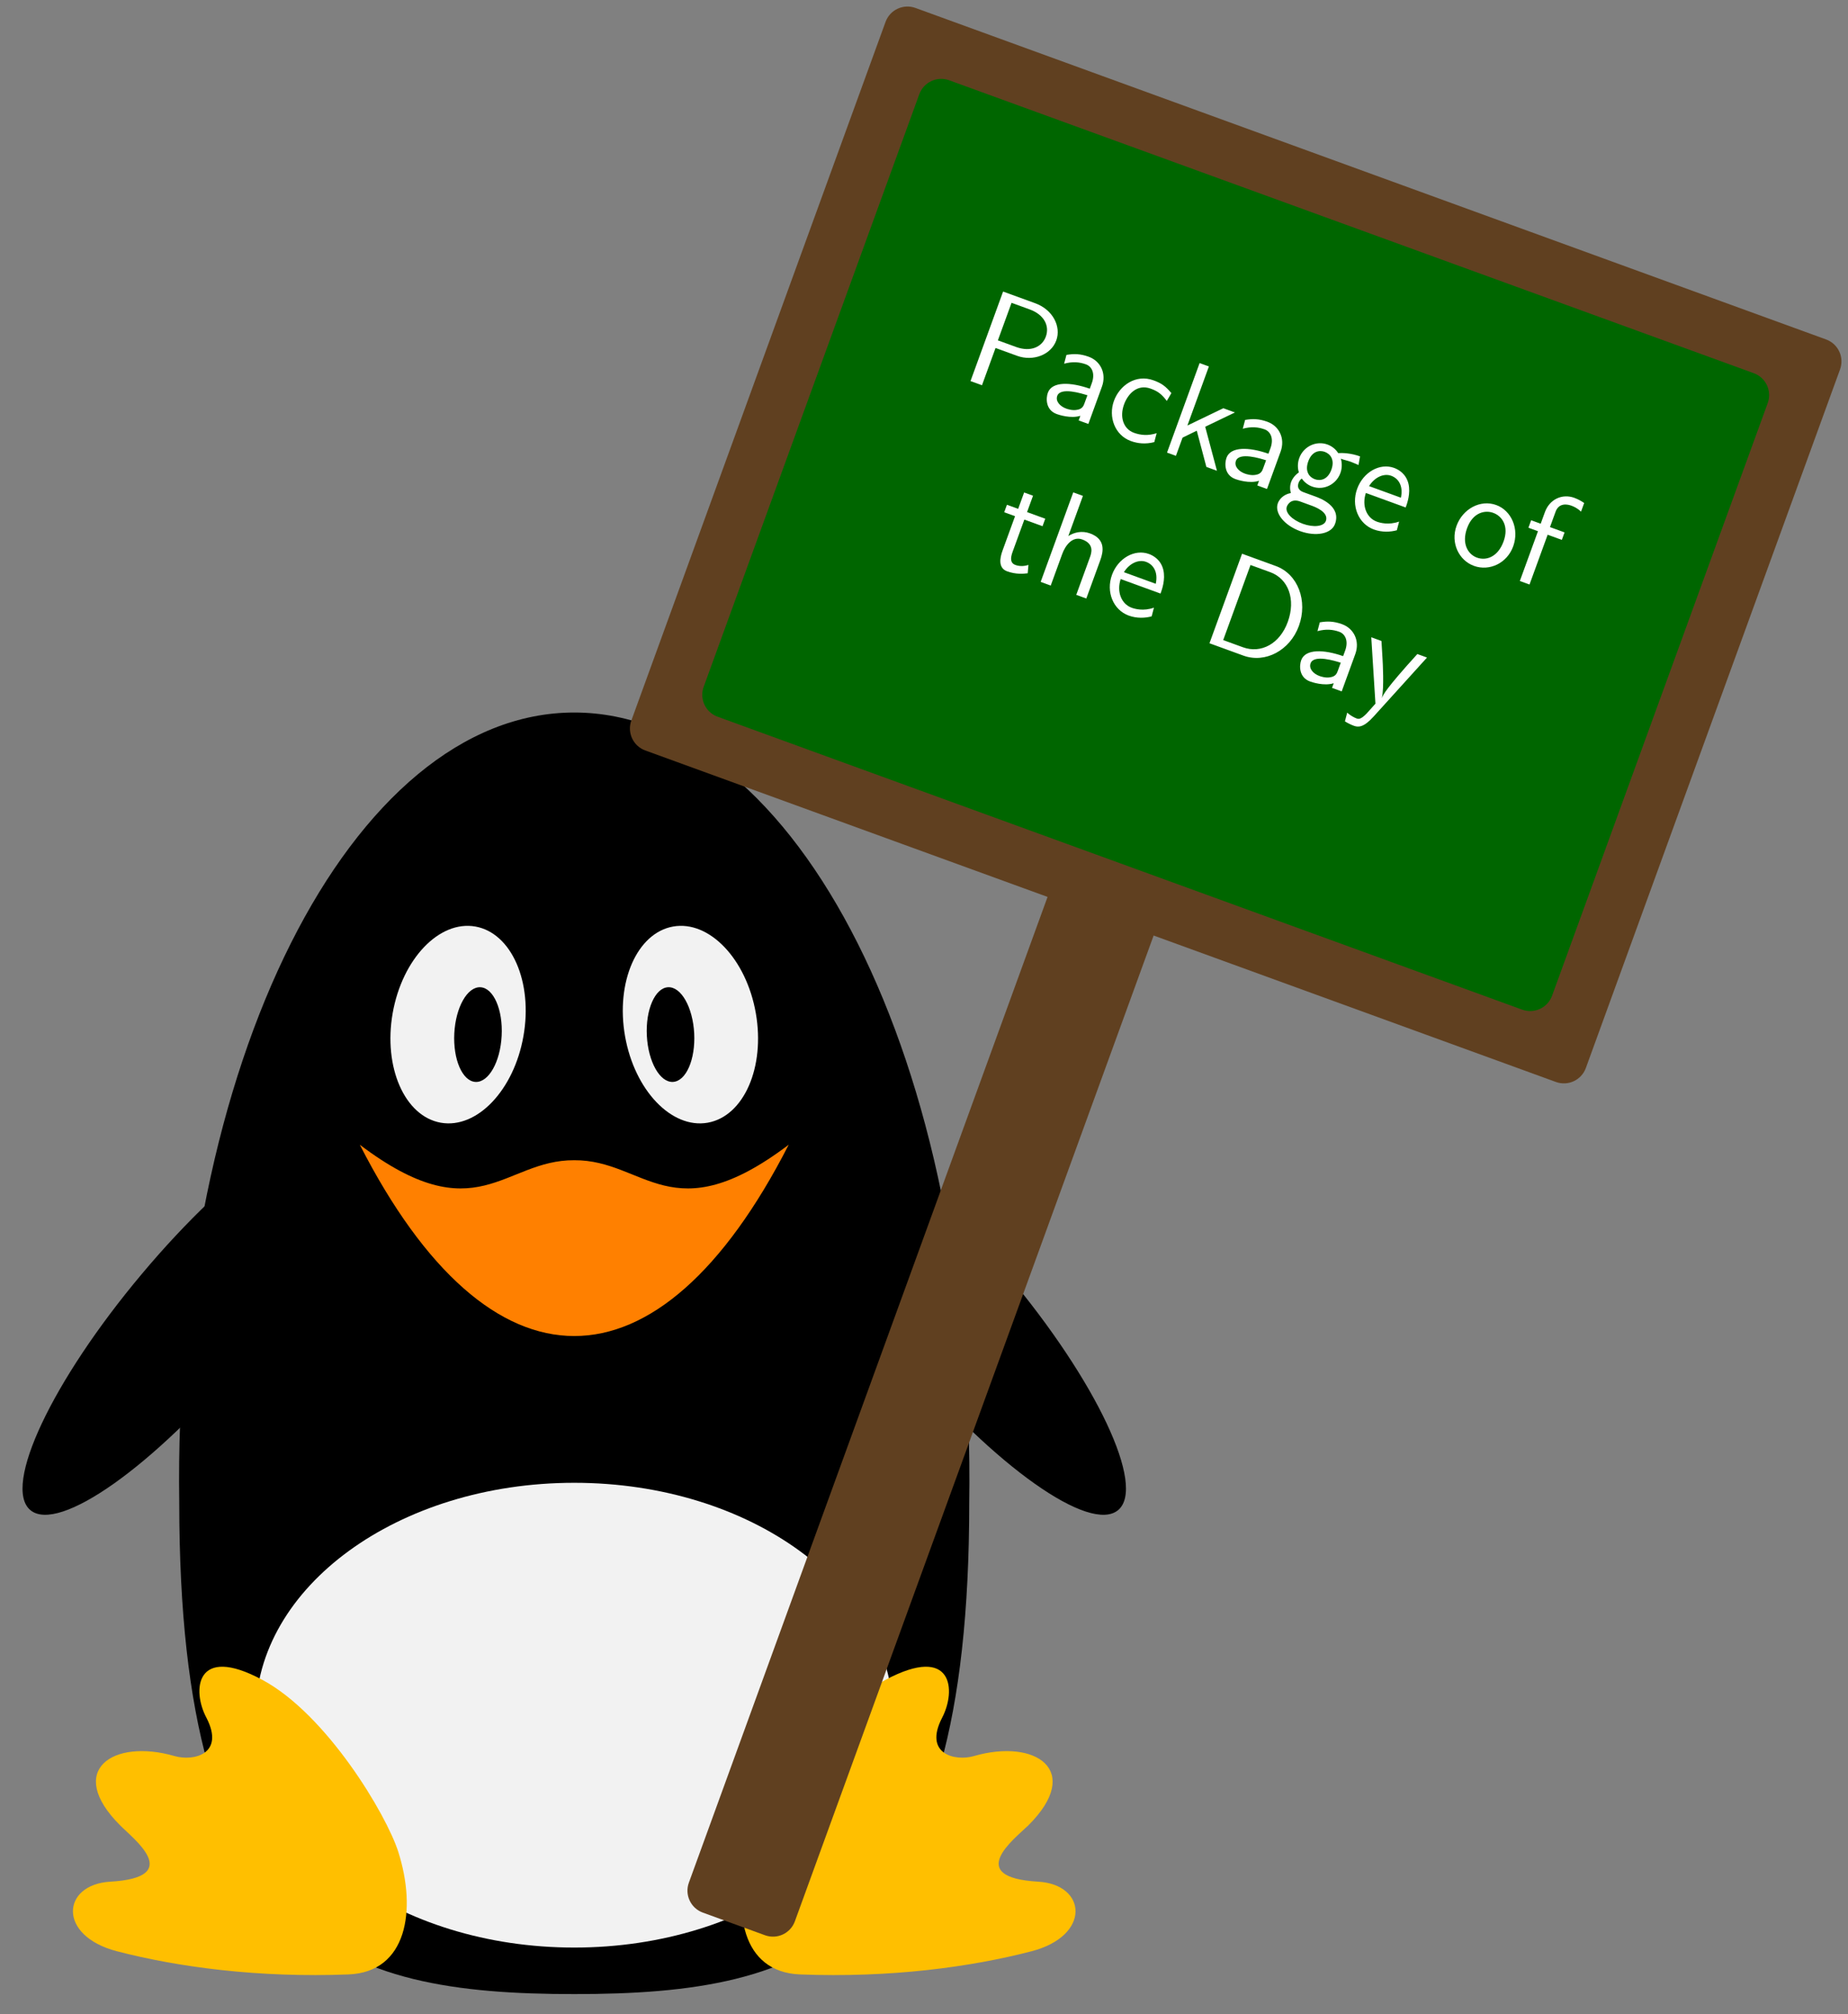 <?xml version="1.0" encoding="UTF-8" standalone="no"?>
<!-- This file was generated by dvisvgm 2.11.1 -->

<svg
   xmlns:dc="http://purl.org/dc/elements/1.1/"
   xmlns:cc="http://creativecommons.org/ns#"
   xmlns:rdf="http://www.w3.org/1999/02/22-rdf-syntax-ns#"
   xmlns:svg="http://www.w3.org/2000/svg"
   xmlns="http://www.w3.org/2000/svg"
   xmlns:sodipodi="http://sodipodi.sourceforge.net/DTD/sodipodi-0.dtd"
   xmlns:inkscape="http://www.inkscape.org/namespaces/inkscape"
   version="1.1"
   viewBox="0 -146.163 134.144 146.163"
   id="svg49"
   sodipodi:docname="Logo.svg"
   inkscape:version="0.92.2 5c3e80d, 2017-08-06">
  <rect x="0" y="-146.163" width="134.144" height="146.163" fill="#808080" stroke="none"/>
  <defs
     id="defs53" />
  <sodipodi:namedview
     pagecolor="#ffffff"
     bordercolor="#666666"
     borderopacity="1"
     objecttolerance="10"
     gridtolerance="10"
     guidetolerance="10"
     inkscape:pageopacity="0"
     inkscape:pageshadow="2"
     inkscape:window-width="640"
     inkscape:window-height="480"
     id="namedview51"
     showgrid="false"
     inkscape:zoom="5.569232"
     inkscape:cx="67.071999"
     inkscape:cy="73.081497"
     inkscape:current-layer="svg49" />
  <path
     d="m 81.164,-36.57 c 2.039,-1.711 -1.578,-9.379 -8.078,-17.125 -6.504,-7.75 -13.426,-12.641 -15.465,-10.93 -2.039,1.707 1.578,9.375 8.078,17.125 6.504,7.746 13.426,12.641 15.465,10.93 z"
     id="path4"
     inkscape:connector-curvature="0" />
  <path
     d="m 25.746,-64.625 c -2.039,-1.711 -8.961,3.18 -15.461,10.93 -6.504,7.746 -10.121,15.414 -8.082,17.125 2.039,1.711 8.961,-3.184 15.465,-10.93 6.5,-7.75 10.117,-15.418 8.078,-17.125 z"
     id="path6"
     inkscape:connector-curvature="0" />
  <path
     d="m 70.356,-37.105 c 0,31.805 -11.562,35.66 -28.672,35.66 C 24.578,-1.445 13.012,-5.301 13.012,-37.105 12.531,-68.91 25.539,-94.453 41.684,-94.453 c 16.145,0 29.156,25.543 28.672,57.347 z"
     id="path8"
     inkscape:connector-curvature="0" />
  <path
     d="M 64.816,-21.688 C 64.816,-31 54.457,-38.551 41.684,-38.551 28.91,-38.551 18.555,-31 18.555,-21.688 c 0,9.316 10.355,16.867 23.129,16.867 12.773,0 23.133,-7.551 23.133,-16.867 z"
     id="path10"
     inkscape:connector-curvature="0"
     style="fill:#f2f2f2" />
  <path
     d="m 28.914,-11.762 c -0.867,-2.719 -5.203,-9.992 -9.879,-12.492 -4.867,-2.613 -5.109,0.789 -4.047,2.762 1.348,2.621 -0.918,3.172 -2.316,2.773 -4.481,-1.297 -7.949,1.039 -3.949,5.031 0.965,0.981 4.676,3.773 -0.723,4.086 -3.519,0.203 -3.856,3.914 0.48,5.047 4.434,1.152 10.266,1.938 16.82,1.684 4.238,-0.172 4.961,-4.641 3.613,-8.891 z"
     id="path12"
     inkscape:connector-curvature="0"
     style="fill:#ffbf00" />
  <path
     d="m 54.453,-11.762 c 0.867,-2.719 5.18,-9.992 9.832,-12.492 4.914,-2.613 5.137,0.789 4.098,2.762 -1.351,2.621 0.93,3.172 2.312,2.773 4.481,-1.297 7.961,1.039 3.949,5.031 -1.012,0.981 -4.672,3.773 0.723,4.086 3.519,0.203 3.852,3.914 -0.48,5.047 -4.434,1.152 -10.246,1.938 -16.82,1.684 -4.238,-0.172 -4.973,-4.641 -3.613,-8.891 z"
     id="path14"
     inkscape:connector-curvature="0"
     style="fill:#ffbf00" />
  <path
     d="m 37.996,-70.965 c 0.695,-3.934 -0.867,-7.492 -3.492,-7.957 -2.621,-0.461 -5.305,2.352 -6,6.281 -0.691,3.934 0.871,7.492 3.492,7.957 2.621,0.461 5.309,-2.352 6,-6.281 z"
     id="path16"
     inkscape:connector-curvature="0"
     style="fill:#f2f2f2" />
  <path
     d="m 36.414,-70.988 c 0.102,-1.898 -0.59,-3.477 -1.539,-3.527 -0.949,-0.051 -1.797,1.449 -1.898,3.344 -0.098,1.899 0.59,3.477 1.539,3.527 0.949,0.051 1.801,-1.449 1.898,-3.344 z"
     id="path18"
     inkscape:connector-curvature="0" />
  <path
     d="m 54.863,-72.641 c -0.691,-3.93 -3.379,-6.742 -6,-6.281 -2.621,0.465 -4.184,4.024 -3.492,7.957 0.691,3.93 3.379,6.742 6,6.281 2.621,-0.465 4.184,-4.023 3.492,-7.957 z"
     id="path20"
     inkscape:connector-curvature="0"
     style="fill:#f2f2f2" />
  <path
     d="m 50.391,-71.172 c -0.102,-1.895 -0.949,-3.394 -1.898,-3.344 -0.949,0.051 -1.637,1.629 -1.539,3.527 0.102,1.895 0.949,3.395 1.898,3.344 0.949,-0.051 1.637,-1.629 1.539,-3.527 z"
     id="path22"
     inkscape:connector-curvature="0" />
  <path
     d="m 57.25,-63.086 c -8.496,6.43 -10.43,1.09 -15.566,1.125 -5.137,-0.035 -7.07,5.305 -15.566,-1.125 9.461,18.512 21.672,18.512 31.133,0 z"
     id="path24"
     inkscape:connector-curvature="0"
     style="fill:#ff8000" />
  <path
     d="M 50.004,-9.531 76.863,-83.328 c 0.32,-0.879 1.293,-1.332 2.172,-1.012 l 4.512,1.645 c 0.879,0.316 1.332,1.289 1.016,2.168 L 57.699,-6.727 c -0.32,0.879 -1.289,1.332 -2.168,1.012 L 51.016,-7.359 C 50.137,-7.68 49.684,-8.652 50.004,-9.531 Z"
     id="path26"
     inkscape:connector-curvature="0"
     style="fill:#604020" />
  <path
     d="m 45.828,-93.871 18.453,-50.703 c 0.32,-0.879 1.293,-1.332 2.172,-1.012 l 66.102,24.059 c 0.879,0.32 1.332,1.293 1.012,2.172 l -18.453,50.703 c -0.32,0.879 -1.293,1.332 -2.172,1.012 L 46.84,-91.699 c -0.879,-0.32 -1.332,-1.293 -1.012,-2.172 z"
     id="path28"
     inkscape:connector-curvature="0"
     style="fill:#604020" />
  <path
     d="m 51.078,-96.316 15.652,-43.008 c 0.32,-0.879 1.293,-1.332 2.172,-1.012 l 58.402,21.258 c 0.879,0.316 1.332,1.289 1.012,2.168 l -15.652,43.008 c -0.32,0.879 -1.293,1.332 -2.172,1.012 L 52.09,-94.148 c -0.879,-0.321 -1.332,-1.289 -1.012,-2.168 z"
     id="path30"
     inkscape:connector-curvature="0"
     style="fill:#006600" />
  <path
     d="m 73.829,-120.34 c 1.161,0.422 2.463,-0.068 2.845,-1.117 0.365,-1.002 -0.238,-2.228 -1.53,-2.699 l -2.331,-0.848 -2.365,6.497 0.833,0.303 0.985,-2.706 z m 0.918,-3.366 c 1.03,0.375 1.458,1.178 1.169,1.973 -0.269,0.74 -1.084,1.143 -2.161,0.751 l -1.32,-0.481 0.992,-2.724 z"
     id="path32"
     inkscape:connector-curvature="0"
     style="fill:#ffffff" />
  <path
     d="m 79.987,-118.1 c 0.347,-0.955 -0.097,-1.859 -0.959,-2.173 -0.608,-0.222 -1.084,-0.225 -1.616,-0.133 l -0.169,0.638 c 0.612,-0.169 1.125,-0.12 1.584,0.047 0.44,0.16 0.678,0.671 0.426,1.364 l -0.147,0.403 c -1.411,-0.492 -2.743,-0.532 -3.043,0.292 -0.147,0.402 -0.17,1.253 0.645,1.549 0.131,0.048 1.018,0.349 1.715,0.125 l -0.123,0.337 0.702,0.256 z m -1.265,1.204 c -0.065,0.178 -0.15,0.412 -0.533,0.474 -0.333,0.07 -0.692,-0.051 -0.795,-0.088 -0.449,-0.163 -0.792,-0.532 -0.649,-0.925 0.239,-0.655 1.779,-0.169 2.189,-0.041 z m 6.307,-0.737 c -0.437,-0.519 -0.724,-0.719 -1.295,-0.927 -1.301,-0.474 -2.472,0.383 -2.874,1.488 -0.422,1.161 0.058,2.492 1.228,2.917 0.505,0.184 1.068,0.24 1.7,0.078 l 0.172,-0.648 c -0.614,0.201 -1.167,0.148 -1.644,-0.026 -0.777,-0.283 -1.056,-1.148 -0.722,-2.065 0.266,-0.73 0.94,-1.503 1.932,-1.142 0.487,0.177 0.778,0.368 1.17,0.892 z m 2.455,2.441 2.159,-1.037 -0.843,-0.307 -2.609,1.256 1.561,-4.288 -0.674,-0.245 -2.365,6.497 0.646,0.235 0.481,-1.32 1.032,-0.505 0.697,2.629 0.768,0.28 z"
     id="path34"
     inkscape:connector-curvature="0"
     style="fill:#ffffff" />
  <path
     d="m 92.956,-113.382 c 0.348,-0.955 -0.097,-1.859 -0.959,-2.172 -0.608,-0.222 -1.084,-0.225 -1.616,-0.133 l -0.169,0.638 c 0.612,-0.169 1.125,-0.12 1.584,0.047 0.44,0.16 0.678,0.671 0.426,1.364 l -0.147,0.403 c -1.411,-0.493 -2.743,-0.532 -3.044,0.292 -0.147,0.403 -0.17,1.253 0.645,1.549 0.131,0.048 1.018,0.349 1.715,0.125 l -0.123,0.337 0.702,0.256 z m -1.265,1.204 c -0.065,0.178 -0.15,0.412 -0.533,0.474 -0.333,0.07 -0.692,-0.051 -0.795,-0.088 -0.449,-0.163 -0.792,-0.532 -0.649,-0.925 0.239,-0.655 1.779,-0.169 2.189,-0.041 z m 5.672,-0.681 c 0.206,0.075 0.482,0.133 0.706,0.215 0.169,0.061 0.523,0.222 0.542,0.229 l 0.112,-0.627 c -0.655,-0.238 -1.263,-0.258 -1.588,-0.239 -0.138,-0.231 -0.406,-0.487 -0.78,-0.623 -0.805,-0.293 -1.734,0.132 -2.044,0.984 -0.126,0.346 -0.127,0.728 -0.028,1.039 -0.411,0.285 -0.544,0.65 -0.561,0.697 -0.089,0.243 -0.103,0.546 -0.016,0.8 -0.593,0.113 -0.862,0.503 -0.95,0.746 -0.256,0.702 0.467,1.602 1.609,2.018 1.152,0.419 2.28,0.204 2.542,-0.517 0.474,-1.301 -1.09,-1.871 -1.455,-2.003 l -0.824,-0.3 c -0.122,-0.044 -0.543,-0.198 -0.362,-0.694 0.038,-0.103 0.13,-0.239 0.226,-0.299 0.146,0.212 0.407,0.455 0.753,0.581 0.843,0.307 1.75,-0.148 2.053,-0.981 0.164,-0.449 0.084,-0.871 0.032,-1.049 z m -1.925,1.473 c -0.347,-0.126 -0.755,-0.518 -0.472,-1.296 0.283,-0.777 0.848,-0.815 1.194,-0.689 0.403,0.147 0.747,0.569 0.481,1.299 -0.266,0.73 -0.801,0.832 -1.204,0.686 z m -0.223,1.923 c 0.206,0.075 1.264,0.46 1.029,1.106 -0.15,0.412 -0.908,0.486 -1.676,0.206 -0.758,-0.276 -1.317,-0.808 -1.157,-1.248 0.01,-0.028 0.231,-0.637 0.962,-0.371 z m 6.823,0.13 c 0.116,-0.318 0.362,-1.024 0.202,-1.718 -0.173,-0.72 -0.706,-1.031 -1.043,-1.154 -1.039,-0.378 -2.243,0.307 -2.682,1.515 -0.45,1.236 0.091,2.546 1.214,2.955 0.59,0.215 1.205,0.184 1.666,0.055 l 0.165,-0.629 c -0.767,0.272 -1.398,0.085 -1.614,0.006 -0.749,-0.272 -1.106,-1.155 -0.8,-2.083 z m -2.659,-1.551 c 0.409,-0.657 1.076,-0.945 1.609,-0.75 0.487,0.177 0.895,0.687 0.703,1.592 z"
     id="path36"
     inkscape:connector-curvature="0"
     style="fill:#ffffff" />
  <path
     d="m 109.839,-106.508 c 0.457,-1.254 -0.115,-2.597 -1.229,-3.003 -1.152,-0.419 -2.435,0.28 -2.881,1.507 -0.45,1.236 0.168,2.511 1.263,2.909 1.123,0.409 2.404,-0.196 2.847,-1.413 z m -2.629,0.814 c -0.646,-0.235 -1.129,-1.005 -0.717,-2.138 0.413,-1.133 1.291,-1.333 1.899,-1.111 0.655,0.238 1.152,0.971 0.75,2.075 -0.402,1.105 -1.24,1.426 -1.933,1.173 z m 5.132,-1.663 1.03,0.375 0.197,-0.543 -1.058,-0.385 0.406,-1.114 c 0.252,-0.693 0.903,-0.53 1.147,-0.441 0.187,0.068 0.433,0.178 0.701,0.435 l 0.228,-0.627 c -0.102,-0.069 -0.365,-0.25 -0.712,-0.376 -0.88,-0.32 -1.796,0.099 -2.137,1.035 l -0.307,0.843 -0.693,-0.252 -0.197,0.543 0.693,0.252 -1.316,3.614 0.702,0.256 z"
     id="path38"
     inkscape:connector-curvature="0"
     style="fill:#ffffff" />
  <path
     d="m 74.356,-108.455 1.32,0.481 0.197,-0.543 -1.32,-0.481 0.433,-1.189 -0.646,-0.235 -0.433,1.189 -0.815,-0.297 -0.198,0.543 0.787,0.286 -0.91,2.5 c -0.205,0.562 -0.312,1.265 0.334,1.5 0.655,0.239 1.218,0.178 1.496,0.142 l 0.052,-0.607 c -0.315,0.108 -0.656,0.111 -0.955,0.002 -0.347,-0.126 -0.375,-0.455 -0.195,-0.951 z m 5.515,2.94 c 0.225,-0.618 0.395,-1.521 -0.748,-1.937 -0.581,-0.211 -1.136,-0.085 -1.575,0.19 l 1.06,-2.912 -0.702,-0.256 -2.365,6.497 0.73,0.266 0.835,-2.294 c 0.225,-0.618 0.742,-1.31 1.453,-1.051 0.899,0.327 0.666,0.995 0.557,1.295 l -0.992,2.724 0.73,0.266 z m 4.371,2.429 c 0.116,-0.318 0.362,-1.024 0.202,-1.718 -0.173,-0.72 -0.706,-1.031 -1.043,-1.154 -1.039,-0.378 -2.243,0.307 -2.683,1.515 -0.45,1.236 0.091,2.546 1.214,2.955 0.59,0.215 1.205,0.184 1.666,0.055 l 0.165,-0.629 c -0.767,0.272 -1.398,0.085 -1.614,0.006 -0.749,-0.273 -1.106,-1.155 -0.8,-2.083 z m -2.659,-1.551 c 0.409,-0.657 1.076,-0.945 1.609,-0.75 0.487,0.177 0.895,0.687 0.703,1.592 z"
     id="path40"
     inkscape:connector-curvature="0"
     style="fill:#ffffff" />
  <path
     d="m 90.159,-105.976 -2.365,6.497 2.462,0.896 c 1.592,0.579 3.383,-0.38 4.027,-2.15 0.661,-1.816 -0.061,-3.765 -1.671,-4.351 z m -1.369,6.266 1.983,-5.449 1.432,0.521 c 1.311,0.477 1.872,1.964 1.272,3.612 -0.579,1.592 -1.945,2.314 -3.256,1.837 z m 9.587,1.019 c 0.347,-0.955 -0.097,-1.859 -0.959,-2.172 -0.608,-0.222 -1.084,-0.225 -1.616,-0.133 l -0.169,0.638 c 0.612,-0.169 1.125,-0.12 1.584,0.047 0.44,0.16 0.678,0.671 0.426,1.364 l -0.147,0.402 c -1.411,-0.492 -2.743,-0.532 -3.043,0.292 -0.147,0.403 -0.17,1.253 0.645,1.549 0.131,0.048 1.018,0.349 1.715,0.125 l -0.123,0.337 0.702,0.256 z m -1.265,1.204 c -0.065,0.178 -0.15,0.412 -0.534,0.474 -0.333,0.07 -0.692,-0.051 -0.795,-0.088 -0.449,-0.163 -0.792,-0.532 -0.649,-0.925 0.239,-0.655 1.779,-0.169 2.189,-0.041 z"
     id="path42"
     inkscape:connector-curvature="0"
     style="fill:#ffffff" />
  <path
     d="m 103.584,-98.441 -0.702,-0.256 c -2.301,2.534 -2.477,2.958 -2.564,3.17 l -0.009,-0.003 c 0.172,-0.648 0.057,-2.662 0.05,-2.76 l -0.08,-1.354 -0.74,-0.269 0.303,4.818 c -0.218,0.25 -0.575,0.649 -0.644,0.72 -0.441,0.454 -0.6,0.397 -0.731,0.349 -0.15,-0.054 -0.436,-0.201 -0.676,-0.415 l -0.165,0.629 c 0.189,0.122 0.441,0.245 0.647,0.32 0.328,0.119 0.715,0.133 1.447,-0.682 z"
     id="path44"
     inkscape:connector-curvature="0"
     style="fill:#ffffff" />
</svg>
